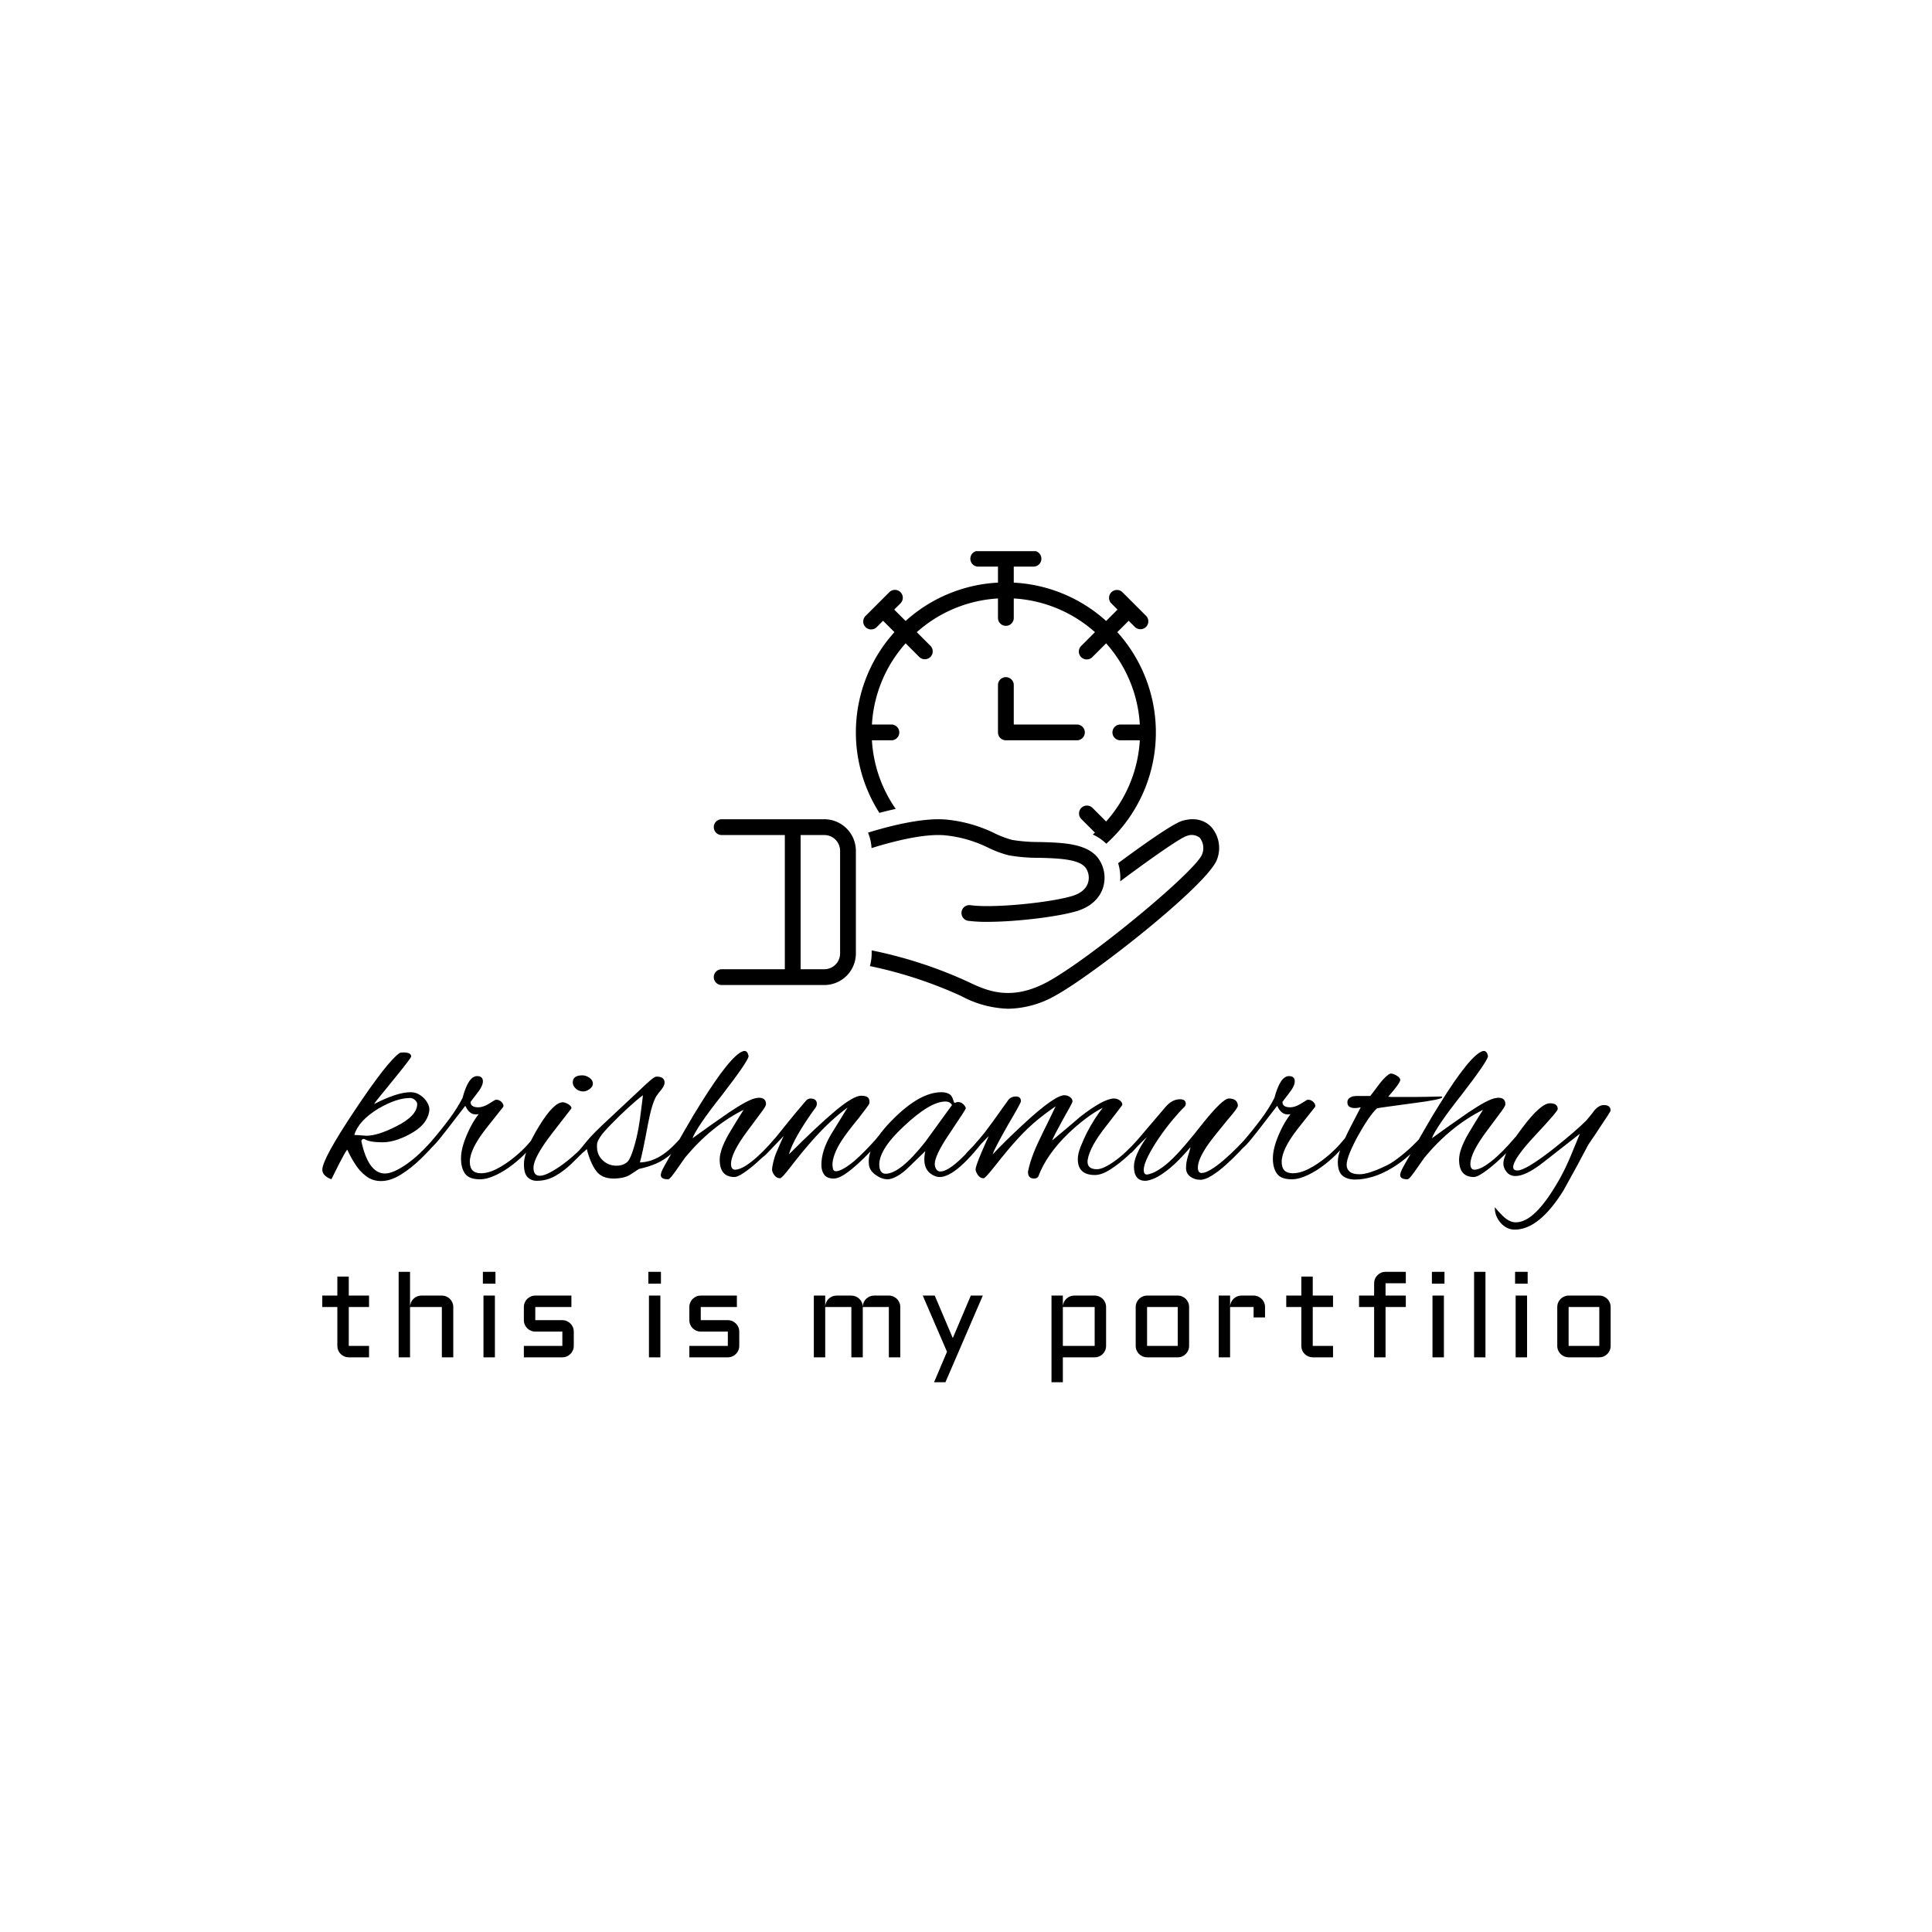 <svg xmlns="http://www.w3.org/2000/svg" version="1.1" xmlns:xlink="http://www.w3.org/1999/xlink" xmlns:svgjs="http://svgjs.dev/svgjs" width="1500" height="1500" viewBox="0 0 1500 1500"><rect width="1500" height="1500" fill="#ffffff"></rect><g transform="matrix(0.667,0,0,0.667,250.105,427.928)"><svg viewBox="0 0 383 247" data-background-color="#ffffff" preserveAspectRatio="xMidYMid meet" height="967" width="1500" xmlns="http://www.w3.org/2000/svg" xmlns:xlink="http://www.w3.org/1999/xlink"><g id="tight-bounds" transform="matrix(1,0,0,1,-0.04,-0.1)"><svg viewBox="0 0 383.081 247.2" height="247.2" width="383.081"><g><svg viewBox="0 0 395.52 255.227" height="247.2" width="383.081"><g transform="matrix(1,0,0,1,0,153.516)"><svg viewBox="0 0 395.52 101.711" height="101.711" width="395.52"><g id="textblocktransform"><svg viewBox="0 0 395.52 101.711" height="101.711" width="395.52" id="textblock"><g><svg viewBox="0 0 395.52 54.858" height="54.858" width="395.52"><g transform="matrix(1,0,0,1,0,0)"><svg width="395.52" viewBox="-1.4 -25.25 255.92 35.5" height="54.858" data-palette-color="#ee3e38"><g class="wordmark-text-0" data-fill-palette-color="primary" id="text-0"><path d="M10.25 0.6L10.25 0.6Q8.6 0.6 7.33-0.35 6.05-1.3 5.13-2.75 4.2-4.2 3.55-5.65L3.55-5.65Q3.2-5.2 2.83-4.5 2.45-3.8 1.95-2.85L1.95-2.85 0.4 0.25Q-1.4-0.45-1.4-1.65L-1.4-1.65Q-1.4-3.8 5.15-13.6L5.15-13.6Q11.5-23.1 13.9-24.8L13.9-24.8Q14.15-24.95 14.7-24.95L14.7-24.95Q16.25-24.95 16.25-24.15L16.25-24.15Q16.25-24 15.55-23.08 14.85-22.15 13.8-20.85 12.75-19.55 11.68-18.23 10.6-16.9 9.8-15.93 9-14.95 8.9-14.7L8.9-14.7Q13.45-17.05 16.15-17.05L16.15-17.05Q17.2-17.05 18.07-16.45 18.95-15.85 19.45-15 19.95-14.15 19.85-13.35L19.85-13.35Q19.45-10.5 15.85-8.65L15.85-8.65Q12.95-7.1 10.55-7.1L10.55-7.1Q7.95-7.1 6.95-7.75L6.95-7.75Q6.65-7.8 6.48-7.63 6.3-7.45 6.4-7.1L6.4-7.1Q7.8-0.9 11.05-0.9L11.05-0.9Q12.65-0.9 15.33-2.75 18-4.6 21-8.15L21-8.15Q21.35-8.5 21.65-8.5L21.65-8.5Q21.9-8.5 21.9-8.2L21.9-8.2Q21.9-7.95 21.55-7.45L21.55-7.45Q20.1-5.7 18.18-3.83 16.25-1.95 14.2-0.68 12.15 0.6 10.25 0.6ZM7.35-8.4L7.35-8.4Q9.6-8.4 13.25-10.25L13.25-10.25Q17.45-12.35 17.45-14.7L17.45-14.7Q17.45-15.1 17-15.5 16.55-15.9 16.05-15.9L16.05-15.9Q13.35-15.9 9.75-13.8L9.75-13.8Q5.8-11.4 4.95-8.55L4.95-8.55Q5.5-8.55 6.38-8.47 7.25-8.4 7.35-8.4ZM29.9 0.25L29.9 0.25Q27.75 0.25 26.95-0.88 26.15-2 26.15-3.9L26.15-3.9Q26.15-6 27.45-8.9L27.45-8.9Q27.95-10.05 28.5-10.98 29.05-11.9 29.65-12.7L29.65-12.7Q29.45-12.65 29.3-12.65 29.15-12.65 29-12.65L29-12.65Q27.8-12.65 27-14.35L27-14.35 23.3-9.55Q20.35-5.7 19.7-5.7L19.7-5.7Q19.45-5.7 19.45-5.9L19.45-5.9Q19.45-6.15 19.7-6.55L19.7-6.55Q19.85-6.85 20.3-7.35L20.3-7.35Q22.2-9.55 23.8-11.7 25.4-13.85 26.45-15.9L26.45-15.9Q27.6-20.25 29.35-20.25L29.35-20.25Q30.5-20.25 30.5-19.2L30.5-19.2Q30.5-18.25 29.25-16.7L29.25-16.7Q28.05-15.15 28.05-15.1L28.05-15.1Q28.05-14.05 29.6-14.05L29.6-14.05Q30.5-14.05 31.6-14.7L31.6-14.7 32.9-15.5Q33-15.55 33.2-15.55L33.2-15.55Q33.8-15.55 34.25-15.05 34.7-14.55 34.55-14.15L34.55-14.15 31.1-9.8Q27.9-5.7 27.9-3.2L27.9-3.2Q27.9-0.95 30.1-0.95L30.1-0.95Q31.6-0.95 33.32-1.85 35.05-2.75 36.67-4.08 38.3-5.4 39.4-6.65L39.4-6.65 40.6-8.05Q40.7-8.15 40.85-8.3 41-8.45 41.1-8.45L41.1-8.45Q41.45-8.45 41.45-8.1L41.45-8.1Q41.45-8 41.35-7.75 41.25-7.5 41-7.2L41-7.2 39.4-5.4Q38.25-4.1 36.57-2.78 34.9-1.45 33.12-0.6 31.35 0.25 29.9 0.25ZM50.45-17.2L50.45-17.2Q49.6-17.2 48.97-17.75 48.35-18.3 48.35-19L48.35-19Q48.35-20.4 50.25-20.4L50.25-20.4Q50.95-20.4 51.65-19.93 52.35-19.45 52.35-18.75L52.35-18.75Q52.35-18.15 51.7-17.68 51.05-17.2 50.45-17.2ZM41.2 0.55L41.2 0.55Q40.1 0.55 39.37-0.18 38.65-0.9 38.65-2.75L38.65-2.75Q38.65-3.8 39.12-5.18 39.6-6.55 40.32-7.95 41.05-9.35 41.75-10.45L41.75-10.45Q44.55-15 46.35-15.05L46.35-15.05Q46.8-15.05 47.45-14.68 48.1-14.3 48.1-13.85L48.1-13.85Q48.1-13.85 44.3-8.95L44.3-8.95Q40.55-4.1 40.55-2.05L40.55-2.05Q40.55-0.45 41.8-0.45L41.8-0.45Q42.6-0.45 43.87-1.13 45.15-1.8 46.55-2.85 47.95-3.9 49.22-5.1 50.5-6.3 51.3-7.3L51.3-7.3Q51.8-7.95 52.17-8.2 52.55-8.45 52.65-8.45L52.65-8.45Q52.85-8.45 52.85-8.15L52.85-8.15Q52.85-7.9 52.27-7.15 51.7-6.4 50.7-5.4L50.7-5.4Q49.5-4.2 48.05-2.8 46.6-1.4 44.9-0.43 43.2 0.55 41.2 0.55ZM56.44 0.1L56.44 0.1Q54.09 0.1 52.97-1.45 51.84-3 51.14-5.75L51.14-5.75Q50.24-4.85 49.89-4.85L49.89-4.85Q49.64-4.85 49.64-5.25L49.64-5.25Q49.64-5.55 49.89-5.8L49.89-5.8Q49.89-5.8 51.17-7.35 52.44-8.9 55.49-11.7L55.49-11.7 61.79-17.6Q63.09-18.85 63.87-19.5 64.64-20.15 64.99-20.15L64.99-20.15Q66.59-20.15 66.59-18.95L66.59-18.95Q66.59-18.35 65.94-17.55L65.94-17.55Q65.44-16.95 65.22-16.63 64.99-16.3 64.94-16.25L64.94-16.25Q64.04-14.7 63.29-10.7L63.29-10.7Q62.74-7.75 62.34-5.85 61.94-3.95 61.69-3.1L61.69-3.1Q63.79-3.15 65.84-4.4 67.89-5.65 70.24-8.5L70.24-8.5Q70.34-8.6 70.54-8.8 70.74-9 70.94-9L70.94-9Q71.24-9 71.24-8.75L71.24-8.75Q71.24-8.5 71.09-8.25 70.94-8 70.79-7.8L70.79-7.8Q69.24-5.95 67.89-4.78 66.54-3.6 65.04-2.93 63.54-2.25 61.49-1.8L61.49-1.8 59.89-0.75Q59.24-0.3 58.34-0.1 57.44 0.1 56.44 0.1ZM57.04-2.45L57.04-2.45Q58.19-2.45 58.94-3L58.94-3Q59.49-3.3 60.02-4.67 60.54-6.05 61.04-8.1L61.04-8.1Q61.44-9.85 61.67-11.53 61.89-13.2 62.09-14.75L62.09-14.75 62.29-16.45Q61.14-15.6 59.39-14 57.64-12.4 55.94-10.65L55.94-10.65Q54.24-8.9 53.74-8.08 53.24-7.25 53.19-6.85L53.19-6.85Q52.99-4.85 54.17-3.65 55.34-2.45 57.04-2.45ZM67.29 0.25L67.29 0.25Q65.84 0.25 65.84-0.6L65.84-0.6Q65.84-1.1 66.44-2.2L66.44-2.2Q68.74-6.3 70.57-9.47 72.39-12.65 73.79-14.85L73.79-14.85Q79.74-24.4 82.19-25.2L82.19-25.2Q82.29-25.2 82.34-25.23 82.39-25.25 82.44-25.25L82.44-25.25Q83.09-25.25 83.29-24.2L83.29-24.2Q83.14-23.15 78.09-16.6L78.09-16.6Q75.44-13.25 73.97-11.08 72.49-8.9 72.14-7.9L72.14-7.9Q73.79-9.1 75.69-10.45 77.59-11.8 79.39-13.03 81.19-14.25 82.64-15.03 84.09-15.8 84.89-15.9L84.89-15.9Q84.99-15.9 85.14-15.93 85.29-15.95 85.34-15.95L85.34-15.95Q86.74-15.95 86.74-14.65L86.74-14.65Q86.74-14.3 85.84-13.1 84.94-11.9 83.09-9.4L83.09-9.4Q79.79-5 79.79-2.8L79.79-2.8Q79.79-1.65 80.64-1.65L80.64-1.65Q81.54-1.7 82.72-2.45 83.89-3.2 85.09-4.3 86.29-5.4 87.27-6.48 88.24-7.55 88.74-8.15L88.74-8.15Q89.19-8.6 89.44-8.6L89.44-8.6Q89.64-8.6 89.64-8.4L89.64-8.4Q89.64-8 89.24-7.45L89.24-7.45Q88.64-6.7 87.47-5.5 86.29-4.3 84.92-3.08 83.54-1.85 82.32-1.03 81.09-0.2 80.49-0.2L80.49-0.2Q77.54-0.2 77.54-3.65L77.54-3.65Q77.54-5.6 79.34-8.75L79.34-8.75Q80.04-9.95 80.79-11.15 81.54-12.35 82.29-13.55L82.29-13.55Q75.89-10.35 70.69-4.1L70.69-4.1Q70.04-3.2 69.34-2.18 68.64-1.15 68.09-0.45 67.54 0.25 67.29 0.25ZM100.19 0.1L100.19 0.1Q98.84 0.1 98.29-0.68 97.74-1.45 97.74-2.6L97.74-2.6Q97.74-5.5 99.74-8.8L99.74-8.8 102.94-14Q99.54-11.5 96.19-7.75L96.19-7.75Q95.29-6.75 94.16-5.4 93.04-4.05 91.69-2.3L91.69-2.3Q89.89 0.05 89.54 0.05L89.54 0.05Q88.84 0.05 88.39-0.58 87.94-1.2 87.94-1.7L87.94-1.7Q87.94-2.1 88.19-3.18 88.44-4.25 88.79-5.05L88.79-5.05Q89.14-5.9 89.51-6.73 89.89-7.55 90.24-8.35L90.24-8.35 87.24-5.2Q87.14-5.1 86.64-4.6 86.14-4.1 85.84-4.1L85.84-4.1Q85.59-4.1 85.59-4.45L85.59-4.45Q85.59-4.55 85.66-4.73 85.74-4.9 85.99-5.15L85.99-5.15Q86.74-5.9 87.54-6.75 88.34-7.6 89.19-8.7L89.19-8.7Q89.64-9.25 90.54-10.38 91.44-11.5 92.51-12.8 93.59-14.1 94.54-15.2L94.54-15.2Q94.79-15.55 95.09-15.68 95.39-15.8 95.49-15.8L95.49-15.8Q96.84-15.8 96.84-14.75L96.84-14.75Q96.84-14.45 96.69-14.15L96.69-14.15Q92.19-7.95 91.29-4.7L91.29-4.7Q97.09-10.5 100.61-13.43 104.14-16.35 105.64-16.35L105.64-16.35Q106.44-16.35 106.86-16.1 107.29-15.85 107.29-15.15L107.29-15.15Q107.29-14.9 107.24-14.75L107.24-14.75Q107.09-14.4 105.19-11.95L105.19-11.95Q104.04-10.55 103.16-9.4 102.29-8.25 101.74-7.4L101.74-7.4Q100.84-6 100.39-4.78 99.94-3.55 99.94-2.7L99.94-2.7Q99.94-2.35 100.04-1.85 100.14-1.35 100.64-1.35L100.64-1.35Q101.79-1.35 104.24-3.35L104.24-3.35Q105.39-4.35 106.39-5.38 107.39-6.4 108.29-7.4L108.29-7.4Q108.49-7.6 108.94-8.18 109.39-8.75 109.49-8.75L109.49-8.75Q109.69-8.75 109.69-8.35L109.69-8.35Q109.69-8.15 109.46-7.68 109.24-7.2 108.99-6.95L108.99-6.95Q108.44-6.3 107.36-5.15 106.29-4 104.96-2.8 103.64-1.6 102.39-0.75 101.14 0.1 100.19 0.1ZM110.94 0.25L110.94 0.25Q109.74 0.25 108.54-0.6 107.34-1.45 107.19-2.6L107.19-2.6Q106.69-6.45 112.04-11.75L112.04-11.75Q117.34-17.05 121.59-17.05L121.59-17.05Q122.74-17.05 123.39-16.5L123.39-16.5Q123.74-16.15 123.91-15.55 124.09-14.95 124.19-14.95L124.19-14.95Q124.39-14.95 124.54-15.03 124.69-15.1 124.89-15.1L124.89-15.1Q125.49-15.1 125.94-14.65 126.39-14.2 126.44-13.85L126.44-13.85Q126.49-13.75 123.24-8.9L123.24-8.9Q119.99-4.15 120.29-2.45L120.29-2.45Q120.54-1.3 121.39-1.3L121.39-1.3Q123.99-1.3 130.89-9.9L130.89-9.9Q131.04-10.1 131.19-10.1L131.19-10.1Q131.44-10.1 131.44-9.75L131.44-9.75Q131.44-9.35 130.99-8.75L130.99-8.75Q124.64-0.2 121.24-0.2L121.24-0.2Q120.79-0.2 120.39-0.35L120.39-0.35Q118.19-1.2 118.19-3.65L118.19-3.65Q118.19-4.5 118.39-5.35L118.39-5.35 115.29-2.35Q113.89-0.95 112.76-0.35 111.64 0.25 110.94 0.25ZM110.49-0.85L110.49-0.85Q113.39-0.85 118.39-7.2L118.39-7.2 123.69-14.5Q123.29-15.2 122.39-15.2L122.39-15.2Q119.34-15.2 114.14-10.3L114.14-10.3Q108.74-5.3 109.29-2.05L109.29-2.05Q109.54-0.85 110.49-0.85ZM139.98 0.1L139.98 0.1Q138.78 0.1 138.78-1.25L138.78-1.25Q139.33-4.05 141.03-7.55L141.03-7.55Q141.83-9.25 142.66-10.9 143.48-12.55 144.28-14.25L144.28-14.25Q142.43-13 140.58-11.48 138.73-9.95 136.98-8.05L136.98-8.05Q134.93-5.85 132.23-2.4L132.23-2.4Q130.28 0.05 129.98 0.05L129.98 0.05Q129.28 0.05 128.83-0.6 128.38-1.25 128.38-1.7L128.38-1.7Q128.38-2.35 129.53-5.05L129.53-5.05Q129.88-5.9 130.26-6.73 130.63-7.55 130.98-8.35L130.98-8.35 127.98-5.2Q127.88-5.1 127.38-4.6 126.88-4.1 126.58-4.1L126.58-4.1Q126.33-4.1 126.33-4.45L126.33-4.45Q126.33-4.55 126.41-4.73 126.48-4.9 126.73-5.15L126.73-5.15Q127.48-5.9 128.28-6.75 129.08-7.6 129.93-8.7L129.93-8.7Q130.58-9.55 131.81-11.23 133.03-12.9 134.83-15.45L134.83-15.45Q135.38-16.2 136.38-16.2L136.38-16.2Q137.38-16.2 137.38-15.25L137.38-15.25Q137.38-14.9 134.83-10.6L134.83-10.6Q133.53-8.3 132.76-6.85 131.98-5.4 131.78-4.7L131.78-4.7Q132.88-5.9 134.41-7.4 135.93-8.9 137.93-10.75L137.93-10.75Q144.08-16.45 146.03-16.45L146.03-16.45Q146.58-16.45 147.11-16.1 147.63-15.75 147.63-15.2L147.63-15.2Q147.63-14.95 145.68-11.55L145.68-11.55Q143.78-8.1 143.58-7.45L143.58-7.45Q149.13-12.1 149.13-12.15L149.13-12.15Q153.83-15.8 155.88-15.8L155.88-15.8Q156.48-15.8 157.01-15.43 157.53-15.05 157.53-14.55L157.53-14.55Q157.53-14.45 154.33-10.35L154.33-10.35Q151.03-6.2 150.63-3.55L150.63-3.55Q150.43-1.75 152.48-1.75L152.48-1.75Q153.73-1.75 155.98-3.35 158.23-4.95 160.68-7.75L160.68-7.75Q160.98-8.1 161.33-8.43 161.68-8.75 161.93-8.75L161.93-8.75Q162.23-8.75 162.23-8.5L162.23-8.5Q162.23-8.15 161.78-7.7L161.78-7.7Q160.48-6.15 158.71-4.5 156.93-2.85 155.18-1.73 153.43-0.6 152.08-0.6L152.08-0.6Q148.68-0.6 148.68-3.75L148.68-3.75Q148.68-4.85 149.28-6.33 149.88-7.8 150.48-9L150.48-9Q151.93-11.8 153.63-13.95L153.63-13.95Q152.03-13.15 150.31-11.85 148.58-10.55 146.73-8.8L146.73-8.8Q142.43-4.6 140.83-0.3L140.83-0.3Q140.58 0.1 139.98 0.1ZM162.08 0.55L162.08 0.55Q159.83 0.55 159.83-2.3L159.83-2.3Q159.83-3.4 160.51-4.93 161.18-6.45 162.43-8.15L162.43-8.15Q162.43-8.15 161.53-7.3 160.63-6.45 159.48-5.15L159.48-5.15Q159.28-4.95 158.98-4.95L158.98-4.95Q158.78-4.95 158.78-5.2L158.78-5.2Q158.78-5.45 159.23-6.05L159.23-6.05 166.13-14.15Q167.43-15.65 168.98-15.65L168.98-15.65Q170.13-15.65 170.13-14.75L170.13-14.75Q170.13-14.4 169.83-14.1L169.83-14.1Q168.88-13.2 167.51-11.55 166.13-9.9 164.83-8 163.53-6.1 162.66-4.38 161.78-2.65 161.78-1.6L161.78-1.6Q161.78-0.7 162.38-0.7L162.38-0.7Q162.73-0.7 163.48-0.98 164.23-1.25 165.48-2.13 166.73-3 168.48-4.85L168.48-4.85Q168.78-5.15 170.08-6.65 171.38-8.15 173.58-10.95L173.58-10.95Q177.48-15.8 178.68-15.8L178.68-15.8Q180.33-15.8 180.48-14.45L180.48-14.45Q180.58-14 178.38-11.5L178.38-11.5Q175.53-8.05 174.48-6.55L174.48-6.55Q172.53-3.7 172.53-2.1L172.53-2.1Q172.53-1 173.28-1L173.28-1Q174.03-1 175.21-1.73 176.38-2.45 177.68-3.58 178.98-4.7 180.21-5.93 181.43-7.15 182.33-8.2L182.33-8.2Q182.63-8.55 182.93-8.55L182.93-8.55Q183.23-8.55 183.23-8.25L183.23-8.25Q183.23-8.15 183.18-7.95 183.13-7.75 182.88-7.5L182.88-7.5Q182.08-6.6 180.83-5.28 179.58-3.95 178.13-2.65 176.68-1.35 175.33-0.5 173.98 0.35 173.03 0.35L173.03 0.35Q171.88 0.35 171.03-0.28 170.18-0.9 170.18-2L170.18-2Q170.18-3.1 170.53-4.23 170.88-5.35 171.08-6.15L171.08-6.15Q168.73-3.4 166.96-1.95 165.18-0.5 163.98 0.03 162.78 0.55 162.08 0.55ZM191.18 0.25L191.18 0.25Q189.03 0.25 188.23-0.88 187.43-2 187.43-3.9L187.43-3.9Q187.43-6 188.73-8.9L188.73-8.9Q189.23-10.05 189.78-10.98 190.33-11.9 190.93-12.7L190.93-12.7Q190.73-12.65 190.58-12.65 190.43-12.65 190.28-12.65L190.28-12.65Q189.08-12.65 188.28-14.35L188.28-14.35 184.58-9.55Q181.63-5.7 180.98-5.7L180.98-5.7Q180.73-5.7 180.73-5.9L180.73-5.9Q180.73-6.15 180.98-6.55L180.98-6.55Q181.13-6.85 181.58-7.35L181.58-7.35Q183.48-9.55 185.08-11.7 186.68-13.85 187.73-15.9L187.73-15.9Q188.88-20.25 190.63-20.25L190.63-20.25Q191.78-20.25 191.78-19.2L191.78-19.2Q191.78-18.25 190.53-16.7L190.53-16.7Q189.33-15.15 189.33-15.1L189.33-15.1Q189.33-14.05 190.88-14.05L190.88-14.05Q191.78-14.05 192.88-14.7L192.88-14.7 194.18-15.5Q194.28-15.55 194.48-15.55L194.48-15.55Q195.08-15.55 195.53-15.05 195.98-14.55 195.83-14.15L195.83-14.15 192.38-9.8Q189.18-5.7 189.18-3.2L189.18-3.2Q189.18-0.95 191.38-0.95L191.38-0.95Q192.88-0.95 194.6-1.85 196.33-2.75 197.95-4.08 199.58-5.4 200.68-6.65L200.68-6.65 201.88-8.05Q201.98-8.15 202.13-8.3 202.28-8.45 202.38-8.45L202.38-8.45Q202.73-8.45 202.73-8.1L202.73-8.1Q202.73-8 202.63-7.75 202.53-7.5 202.28-7.2L202.28-7.2 200.68-5.4Q199.53-4.1 197.85-2.78 196.18-1.45 194.4-0.6 192.63 0.25 191.18 0.25ZM203.78 0.3L203.78 0.3Q202.18 0.3 201.25-0.48 200.33-1.25 200.33-3.25L200.33-3.25Q200.33-4.4 201.03-6.18 201.73-7.95 202.78-10 203.83-12.05 204.88-14.05L204.88-14.05Q204.23-13.9 203.73-13.9L203.73-13.9Q202.23-13.9 202.23-15.05L202.23-15.05Q202.23-15.6 202.65-15.9 203.08-16.2 203.43-16.25L203.43-16.25Q203.43-16.25 203.55-16.25 203.68-16.25 203.88-16.3L203.88-16.3 206.78-16.3Q207.68-17.45 208.63-18.75L208.63-18.75Q209.98-20.45 210.78-20.75L210.78-20.75 210.93-20.75Q211.28-20.75 211.93-20.4L211.93-20.4Q212.73-19.95 212.73-19.5L212.73-19.5Q212.73-18.85 210.33-16.15L210.33-16.15Q210.78-16.1 211.63-16.1 212.48-16.1 213.73-16.1L213.73-16.1Q214.33-16.1 215.45-16.1 216.58-16.1 217.8-16.13 219.03-16.15 219.93-16.18 220.83-16.2 220.93-16.2L220.93-16.2Q221.08-16.15 221.08-16.05L221.08-16.05Q221.08-15.6 215.18-14.85L215.18-14.85Q211.83-14.4 210.05-14.15 208.28-13.9 208.13-13.85L208.13-13.85Q207.43-13.25 206.43-11.8 205.43-10.35 204.43-8.55 203.43-6.75 202.75-5.13 202.08-3.5 202.08-2.6L202.08-2.6Q202.08-1.8 202.68-1.28 203.28-0.75 204.63-0.75L204.63-0.75Q205.53-0.75 206.78-1.15 208.03-1.55 209.15-2.08 210.28-2.6 210.78-2.9L210.78-2.9Q212.08-3.7 213.65-5.03 215.23-6.35 216.78-8.05L216.78-8.05Q217.48-8.75 217.73-8.75L217.73-8.75Q217.88-8.75 217.88-8.55L217.88-8.55Q217.88-8.15 217.13-7.25L217.13-7.25Q215.93-5.8 214.45-4.48 212.98-3.15 211.18-2.05L211.18-2.05Q209.13-0.8 207.25-0.25 205.38 0.3 203.78 0.3ZM214.17 0.25L214.17 0.25Q212.72 0.25 212.72-0.6L212.72-0.6Q212.72-1.1 213.32-2.2L213.32-2.2Q215.62-6.3 217.45-9.47 219.27-12.65 220.67-14.85L220.67-14.85Q226.62-24.4 229.07-25.2L229.07-25.2Q229.17-25.2 229.22-25.23 229.27-25.25 229.32-25.25L229.32-25.25Q229.97-25.25 230.17-24.2L230.17-24.2Q230.02-23.15 224.97-16.6L224.97-16.6Q222.32-13.25 220.85-11.08 219.37-8.9 219.02-7.9L219.02-7.9Q220.67-9.1 222.57-10.45 224.47-11.8 226.27-13.03 228.07-14.25 229.52-15.03 230.97-15.8 231.77-15.9L231.77-15.9Q231.87-15.9 232.02-15.93 232.17-15.95 232.22-15.95L232.22-15.95Q233.62-15.95 233.62-14.65L233.62-14.65Q233.62-14.3 232.72-13.1 231.82-11.9 229.97-9.4L229.97-9.4Q226.67-5 226.67-2.8L226.67-2.8Q226.67-1.65 227.52-1.65L227.52-1.65Q228.42-1.7 229.6-2.45 230.77-3.2 231.97-4.3 233.17-5.4 234.15-6.48 235.12-7.55 235.62-8.15L235.62-8.15Q236.07-8.6 236.32-8.6L236.32-8.6Q236.52-8.6 236.52-8.4L236.52-8.4Q236.52-8 236.12-7.45L236.12-7.45Q235.52-6.7 234.35-5.5 233.17-4.3 231.8-3.08 230.42-1.85 229.2-1.03 227.97-0.2 227.37-0.2L227.37-0.2Q224.42-0.2 224.42-3.65L224.42-3.65Q224.42-5.6 226.22-8.75L226.22-8.75Q226.92-9.95 227.67-11.15 228.42-12.35 229.17-13.55L229.17-13.55Q222.77-10.35 217.57-4.1L217.57-4.1Q216.92-3.2 216.22-2.18 215.52-1.15 214.97-0.45 214.42 0.25 214.17 0.25ZM235.47 10.25L235.47 10.25Q233.87 10.25 232.67 8.9L232.67 8.9Q231.47 7.5 231.52 5.8L231.52 5.8Q232.12 6.55 233.12 7.55L233.12 7.55Q234.42 8.8 235.67 8.8L235.67 8.8Q238.52 8.8 241.82 4.25L241.82 4.25Q242.97 2.65 244.2 0.53 245.42-1.6 246.52-4.2L246.52-4.2 248.42-8.8 241.07-3.05Q237.67-0.4 235.62-0.4L235.62-0.4Q234.52-0.4 233.87-1.2 233.22-2 233.22-2.85L233.22-2.85Q233.22-5 236.92-9.9L236.92-9.9Q240.62-14.85 242.47-14.85L242.47-14.85Q244.02-14.85 244.02-13.7L244.02-13.7Q244.02-13.25 239.57-8.5L239.57-8.5Q235.17-3.8 235.17-2.15L235.17-2.15Q235.17-1.5 236.02-1.5L236.02-1.5Q237.62-1.5 242.97-5.65L242.97-5.65Q245.17-7.4 246.87-8.85 248.57-10.3 249.72-11.45L249.72-11.45Q250.12-11.95 250.52-12.43 250.92-12.9 251.27-13.4L251.27-13.4Q252.22-14.5 253.17-14.5L253.17-14.5Q254.52-14.5 254.52-13.4L254.52-13.4Q254.52-13.2 252.42-10.1L252.42-10.1Q251.32-8.4 250.67-7.48 250.02-6.55 249.92-6.3L249.92-6.3Q248.37-3.3 245.17 2.45L245.17 2.45Q240.32 10.25 235.47 10.25Z" fill="#000000" data-fill-palette-color="primary"></path></g></svg></g></svg></g><g transform="matrix(1,0,0,1,0,67.809)"><svg viewBox="0 0 395.52 33.902" height="33.902" width="395.52"><g transform="matrix(1,0,0,1,0,0)"><svg width="395.52" viewBox="2.49 -36.01 542.59 46.51" height="33.902" data-palette-color="#ee3e38"><path d="M2.49-21.19L2.49-26 8.84-26 8.84-34.01 13.65-34.01 13.65-26 22.19-26 22.19-21.19 13.65-21.19 13.65-4.81 22.19-4.81 22.19 0 13.65 0Q12.67 0 11.79-0.38 10.91-0.76 10.25-1.4 9.59-2.05 9.22-2.93 8.84-3.81 8.84-4.81L8.84-4.81 8.84-21.19 2.49-21.19ZM57.66-21.19L57.66 0 52.85 0 52.85-21.19 39.45-21.19 39.45 0 34.66 0 34.66-36.01 39.45-36.01 39.45-21.41Q39.5-22.36 39.89-23.21 40.28-24.05 40.93-24.67 41.57-25.29 42.43-25.65 43.28-26 44.26-26L44.26-26 52.85-26Q53.85-26 54.73-25.62 55.61-25.24 56.26-24.6 56.9-23.95 57.28-23.07 57.66-22.19 57.66-21.19L57.66-21.19ZM70.38-26L75.19-26 75.19 0 70.38 0 70.38-26ZM70.13-31.01L70.13-36.01 75.43-36.01 75.43-31.01 70.13-31.01ZM87.39-4.81L103.6-4.81 103.6-10.84 92.2-10.84Q91.2-10.84 90.32-11.22 89.44-11.6 88.79-12.24 88.15-12.89 87.77-13.77 87.39-14.65 87.39-15.65L87.39-15.65 87.39-21.19Q87.39-22.19 87.77-23.07 88.15-23.95 88.79-24.6 89.44-25.24 90.32-25.62 91.2-26 92.2-26L92.2-26 107.41-26 107.41-21.19 92.2-21.19 92.2-15.65 103.6-15.65Q104.6-15.65 105.47-15.27 106.33-14.89 106.99-14.25 107.65-13.6 108.03-12.72 108.41-11.84 108.41-10.84L108.41-10.84 108.41-4.81Q108.41-3.81 108.03-2.93 107.65-2.05 106.99-1.4 106.33-0.76 105.47-0.38 104.6 0 103.6 0L103.6 0 87.39 0 87.39-4.81ZM140.07-26L144.88-26 144.88 0 140.07 0 140.07-26ZM139.82-31.01L139.82-36.01 145.12-36.01 145.12-31.01 139.82-31.01ZM157.08-4.81L173.29-4.81 173.29-10.84 161.89-10.84Q160.89-10.84 160.01-11.22 159.13-11.6 158.48-12.24 157.83-12.89 157.46-13.77 157.08-14.65 157.08-15.65L157.08-15.65 157.08-21.19Q157.08-22.19 157.46-23.07 157.83-23.95 158.48-24.6 159.13-25.24 160.01-25.62 160.89-26 161.89-26L161.89-26 177.1-26 177.1-21.19 161.89-21.19 161.89-15.65 173.29-15.65Q174.29-15.65 175.16-15.27 176.02-14.89 176.68-14.25 177.34-13.6 177.72-12.72 178.1-11.84 178.1-10.84L178.1-10.84 178.1-4.81Q178.1-3.81 177.72-2.93 177.34-2.05 176.68-1.4 176.02-0.76 175.16-0.38 174.29 0 173.29 0L173.29 0 157.08 0 157.08-4.81ZM241.1-21.19L230.12-21.19 230.12 0 225.31 0 225.31-21.19 214.3-21.19 214.3 0 209.51 0 209.51-26 214.3-26 214.3-21.41Q214.34-22.36 214.74-23.21 215.13-24.05 215.77-24.67 216.42-25.29 217.27-25.65 218.13-26 219.11-26L219.11-26 225.31-26Q226.26-26 227.11-25.65 227.97-25.29 228.63-24.67 229.29-24.05 229.69-23.21 230.09-22.36 230.12-21.41L230.12-21.41Q230.16-22.36 230.54-23.21 230.92-24.05 231.57-24.67 232.22-25.29 233.07-25.65 233.92-26 234.9-26L234.9-26 241.1-26Q242.1-26 242.98-25.62 243.86-25.24 244.51-24.6 245.16-23.95 245.53-23.07 245.91-22.19 245.91-21.19L245.91-21.19 245.91 0 241.1 0 241.1-21.19ZM264.93 10.5L260.14 10.5 265.59-2.34 255.38-26 260.43-26 268.03-8.11 275.62-26 280.67-26 264.93 10.5ZM332.59-21.19L332.59-4.81Q332.59-3.81 332.21-2.93 331.84-2.05 331.19-1.4 330.54-0.76 329.66-0.38 328.78 0 327.78 0L327.78 0 314.38 0 314.38 10.5 309.6 10.5 309.6-26 314.38-26 314.38-21.61Q314.45-22.53 314.87-23.33 315.28-24.12 315.92-24.72 316.55-25.32 317.4-25.66 318.24-26 319.19-26L319.19-26 327.78-26Q328.78-26 329.66-25.62 330.54-25.24 331.19-24.6 331.84-23.95 332.21-23.07 332.59-22.19 332.59-21.19L332.59-21.19ZM314.38-4.81L327.78-4.81 327.78-21.19 314.38-21.19 314.38-4.81ZM367.55-21.19L367.55-4.81Q367.55-3.81 367.17-2.93 366.79-2.05 366.15-1.4 365.5-0.76 364.63-0.38 363.77 0 362.76 0L362.76 0 349.85 0Q348.87 0 347.99-0.38 347.12-0.76 346.47-1.4 345.82-2.05 345.44-2.93 345.06-3.81 345.06-4.81L345.06-4.81 345.06-21.19Q345.06-22.19 345.44-23.07 345.82-23.95 346.47-24.6 347.12-25.24 347.99-25.62 348.87-26 349.85-26L349.85-26 362.76-26Q363.77-26 364.63-25.62 365.5-25.24 366.15-24.6 366.79-23.95 367.17-23.07 367.55-22.19 367.55-21.19L367.55-21.19ZM362.76-21.19L349.85-21.19 349.85-4.81 362.76-4.81 362.76-21.19ZM394.72-21.19L384.81-21.19 384.81 0 380.02 0 380.02-26 384.81-26 384.81-21.41Q384.85-22.36 385.25-23.21 385.64-24.05 386.28-24.67 386.93-25.29 387.78-25.65 388.64-26 389.62-26L389.62-26 394.72-26Q395.72-26 396.59-25.62 397.45-25.24 398.11-24.6 398.77-23.95 399.15-23.07 399.53-22.19 399.53-21.19L399.53-21.19 399.53-16.8 394.72-16.8 394.72-21.19ZM408.46-21.19L408.46-26 414.81-26 414.81-34.01 419.62-34.01 419.62-26 428.16-26 428.16-21.19 419.62-21.19 419.62-4.81 428.16-4.81 428.16 0 419.62 0Q418.64 0 417.76-0.38 416.88-0.76 416.22-1.4 415.56-2.05 415.18-2.93 414.81-3.81 414.81-4.81L414.81-4.81 414.81-21.19 408.46-21.19ZM458.82-31.2L450.28-31.2 450.28-26 458.82-26 458.82-21.19 450.28-21.19 450.28 0 445.47 0 445.47-21.19 439.12-21.19 439.12-26 445.47-26 445.47-31.2Q445.47-32.2 445.84-33.07 446.22-33.94 446.88-34.59 447.54-35.25 448.42-35.63 449.3-36.01 450.28-36.01L450.28-36.01 458.82-36.01 458.82-31.2ZM470.05-26L474.86-26 474.86 0 470.05 0 470.05-26ZM469.8-31.01L469.8-36.01 475.1-36.01 475.1-31.01 469.8-31.01ZM487.57-36.01L492.36-36.01 492.36 0 487.57 0 487.57-36.01ZM505.07-26L509.88-26 509.88 0 505.07 0 505.07-26ZM504.83-31.01L504.83-36.01 510.13-36.01 510.13-31.01 504.83-31.01ZM545.08-21.19L545.08-4.81Q545.08-3.81 544.7-2.93 544.33-2.05 543.68-1.4 543.03-0.76 542.16-0.38 541.3 0 540.3 0L540.3 0 527.38 0Q526.41 0 525.53-0.38 524.65-0.76 524-1.4 523.35-2.05 522.98-2.93 522.6-3.81 522.6-4.81L522.6-4.81 522.6-21.19Q522.6-22.19 522.98-23.07 523.35-23.95 524-24.6 524.65-25.24 525.53-25.62 526.41-26 527.38-26L527.38-26 540.3-26Q541.3-26 542.16-25.62 543.03-25.24 543.68-24.6 544.33-23.95 544.7-23.07 545.08-22.19 545.08-21.19L545.08-21.19ZM540.3-21.19L527.38-21.19 527.38-4.81 540.3-4.81 540.3-21.19Z" opacity="1" transform="matrix(1,0,0,1,0,0)" fill="#000000" class="slogan-text-1" data-fill-palette-color="secondary" id="text-1"></path></svg></g></svg></g></svg></g></svg></g><g transform="matrix(1,0,0,1,120.193,0)"><svg viewBox="0 0 155.134 140.565" height="140.565" width="155.134"><g><svg xmlns="http://www.w3.org/2000/svg" data-name="Layer 1" viewBox="0 6 128.029 116.006" x="0" y="0" width="155.134" height="140.565" class="icon-icon-0" data-fill-palette-color="accent" id="icon-0"><path d="M74 38a2 2 0 0 0-2 2V52a2 2 0 0 0 2 2H92a2 2 0 0 0 0-4H76V40A2 2 0 0 0 74 38Z" fill="#000000" data-fill-palette-color="accent"></path><path d="M28 74h-26a2 2 0 0 0 0 4h16v34h-16a2 2 0 0 0 0 4h26a8.009 8.009 0 0 0 8-8V82A8.009 8.009 0 0 0 28 74Zm4 34a4.004 4.004 0 0 1-4 4h-6V78h6a4.004 4.004 0 0 1 4 4Z" fill="#000000" data-fill-palette-color="accent"></path><path d="M47.301 16.474a1.999 1.999 0 0 0-2.828 0l-6 6a2 2 0 1 0 2.828 2.828l1.586-1.586 2.881 2.88a37.895 37.895 0 0 0-3.81 45.793c1.311-0.351 2.702-0.696 4.135-1.009A33.794 33.794 0 0 1 40.064 54H45a2 2 0 0 0 0-4H40.064a33.867 33.867 0 0 1 8.538-20.57l3.474 3.474a2 2 0 0 0 2.828-2.828L51.432 26.604A33.844 33.844 0 0 1 72 18.064V23a2 2 0 0 0 4 0V18.064a33.856 33.856 0 0 1 20.57 8.538L93.096 30.076a2 2 0 1 0 2.828 2.828l3.474-3.474A33.856 33.856 0 0 1 107.936 50H103a2 2 0 0 0 0 4h4.935a33.861 33.861 0 0 1-8.537 20.57L95.924 71.096a2 2 0 0 0-2.828 2.828l3.474 3.474c-0.18 0.16-0.367 0.312-0.55 0.469a12.289 12.289 0 0 1 3.424 2.33l0 0a37.929 37.929 0 0 0 2.788-53.601l2.881-2.88 1.586 1.586a2 2 0 0 0 2.828-2.828l-6-6a2 2 0 0 0-2.828 2.828l1.585 1.585-2.88 2.881A37.848 37.848 0 0 0 76 14.053V10h5a2 2 0 0 0 0-4H67a2 2 0 0 0 0 4h5v4.053a37.848 37.848 0 0 0-23.404 9.715l-2.88-2.881 1.585-1.585A1.999 1.999 0 0 0 47.301 16.474Z" fill="#000000" data-fill-palette-color="accent"></path><path d="M58.581 78.071a31.846 31.846 0 0 1 11.011 3.168 26.859 26.859 0 0 0 5.183 1.91 43.26 43.26 0 0 0 7.603 0.619c4.725 0.128 10.081 0.271 11.811 2.504a4.36 4.36 0 0 1 0.618 3.832c-0.478 1.519-1.825 2.662-3.897 3.307-5.319 1.657-19.869 3.188-25.887 2.361a2 2 0 1 0-0.543 3.963 36.738 36.738 0 0 0 4.779 0.258c7.457 0 18.196-1.316 22.841-2.763 3.331-1.037 5.647-3.142 6.523-5.925a8.413 8.413 0 0 0-1.272-7.482C94.46 80.092 88.373 79.928 82.486 79.77a40.858 40.858 0 0 1-6.856-0.529 23.614 23.614 0 0 1-4.405-1.653 35.734 35.734 0 0 0-12.281-3.501c-6.053-0.55-14.588 1.668-19.866 3.306a11.918 11.918 0 0 1 0.888 3.917C44.92 79.756 53.113 77.566 58.581 78.071Z" fill="#000000" data-fill-palette-color="accent"></path><path d="M118.673 74.405c-2.382 0.708-9.962 6.082-16.233 10.721a12.55 12.55 0 0 1 0.519 4.605C110.279 84.278 118.069 78.758 119.814 78.239a3.246 3.246 0 0 1 3.321 0.473 4.199 4.199 0 0 1 0.596 4.11C122.309 86.999 95.756 108.992 84.811 115.059c-9.547 5.291-15.834 2.295-20.424 0.106a111.297 111.297 0 0 0-24.387-7.942V108a11.942 11.942 0 0 1-0.445 3.196 109.198 109.198 0 0 1 23.11 7.58 26.673 26.673 0 0 0 11.892 3.23 24.9 24.9 0 0 0 12.193-3.449c9.583-5.312 38.613-28.12 40.767-34.446a8.088 8.088 0 0 0-1.499-8.172C124.979 74.859 122.645 73.221 118.673 74.405Z" fill="#000000" data-fill-palette-color="accent"></path></svg></g></svg></g><g></g></svg></g><defs></defs></svg><rect width="383.081" height="247.2" fill="none" stroke="none" visibility="hidden"></rect></g></svg></g></svg>